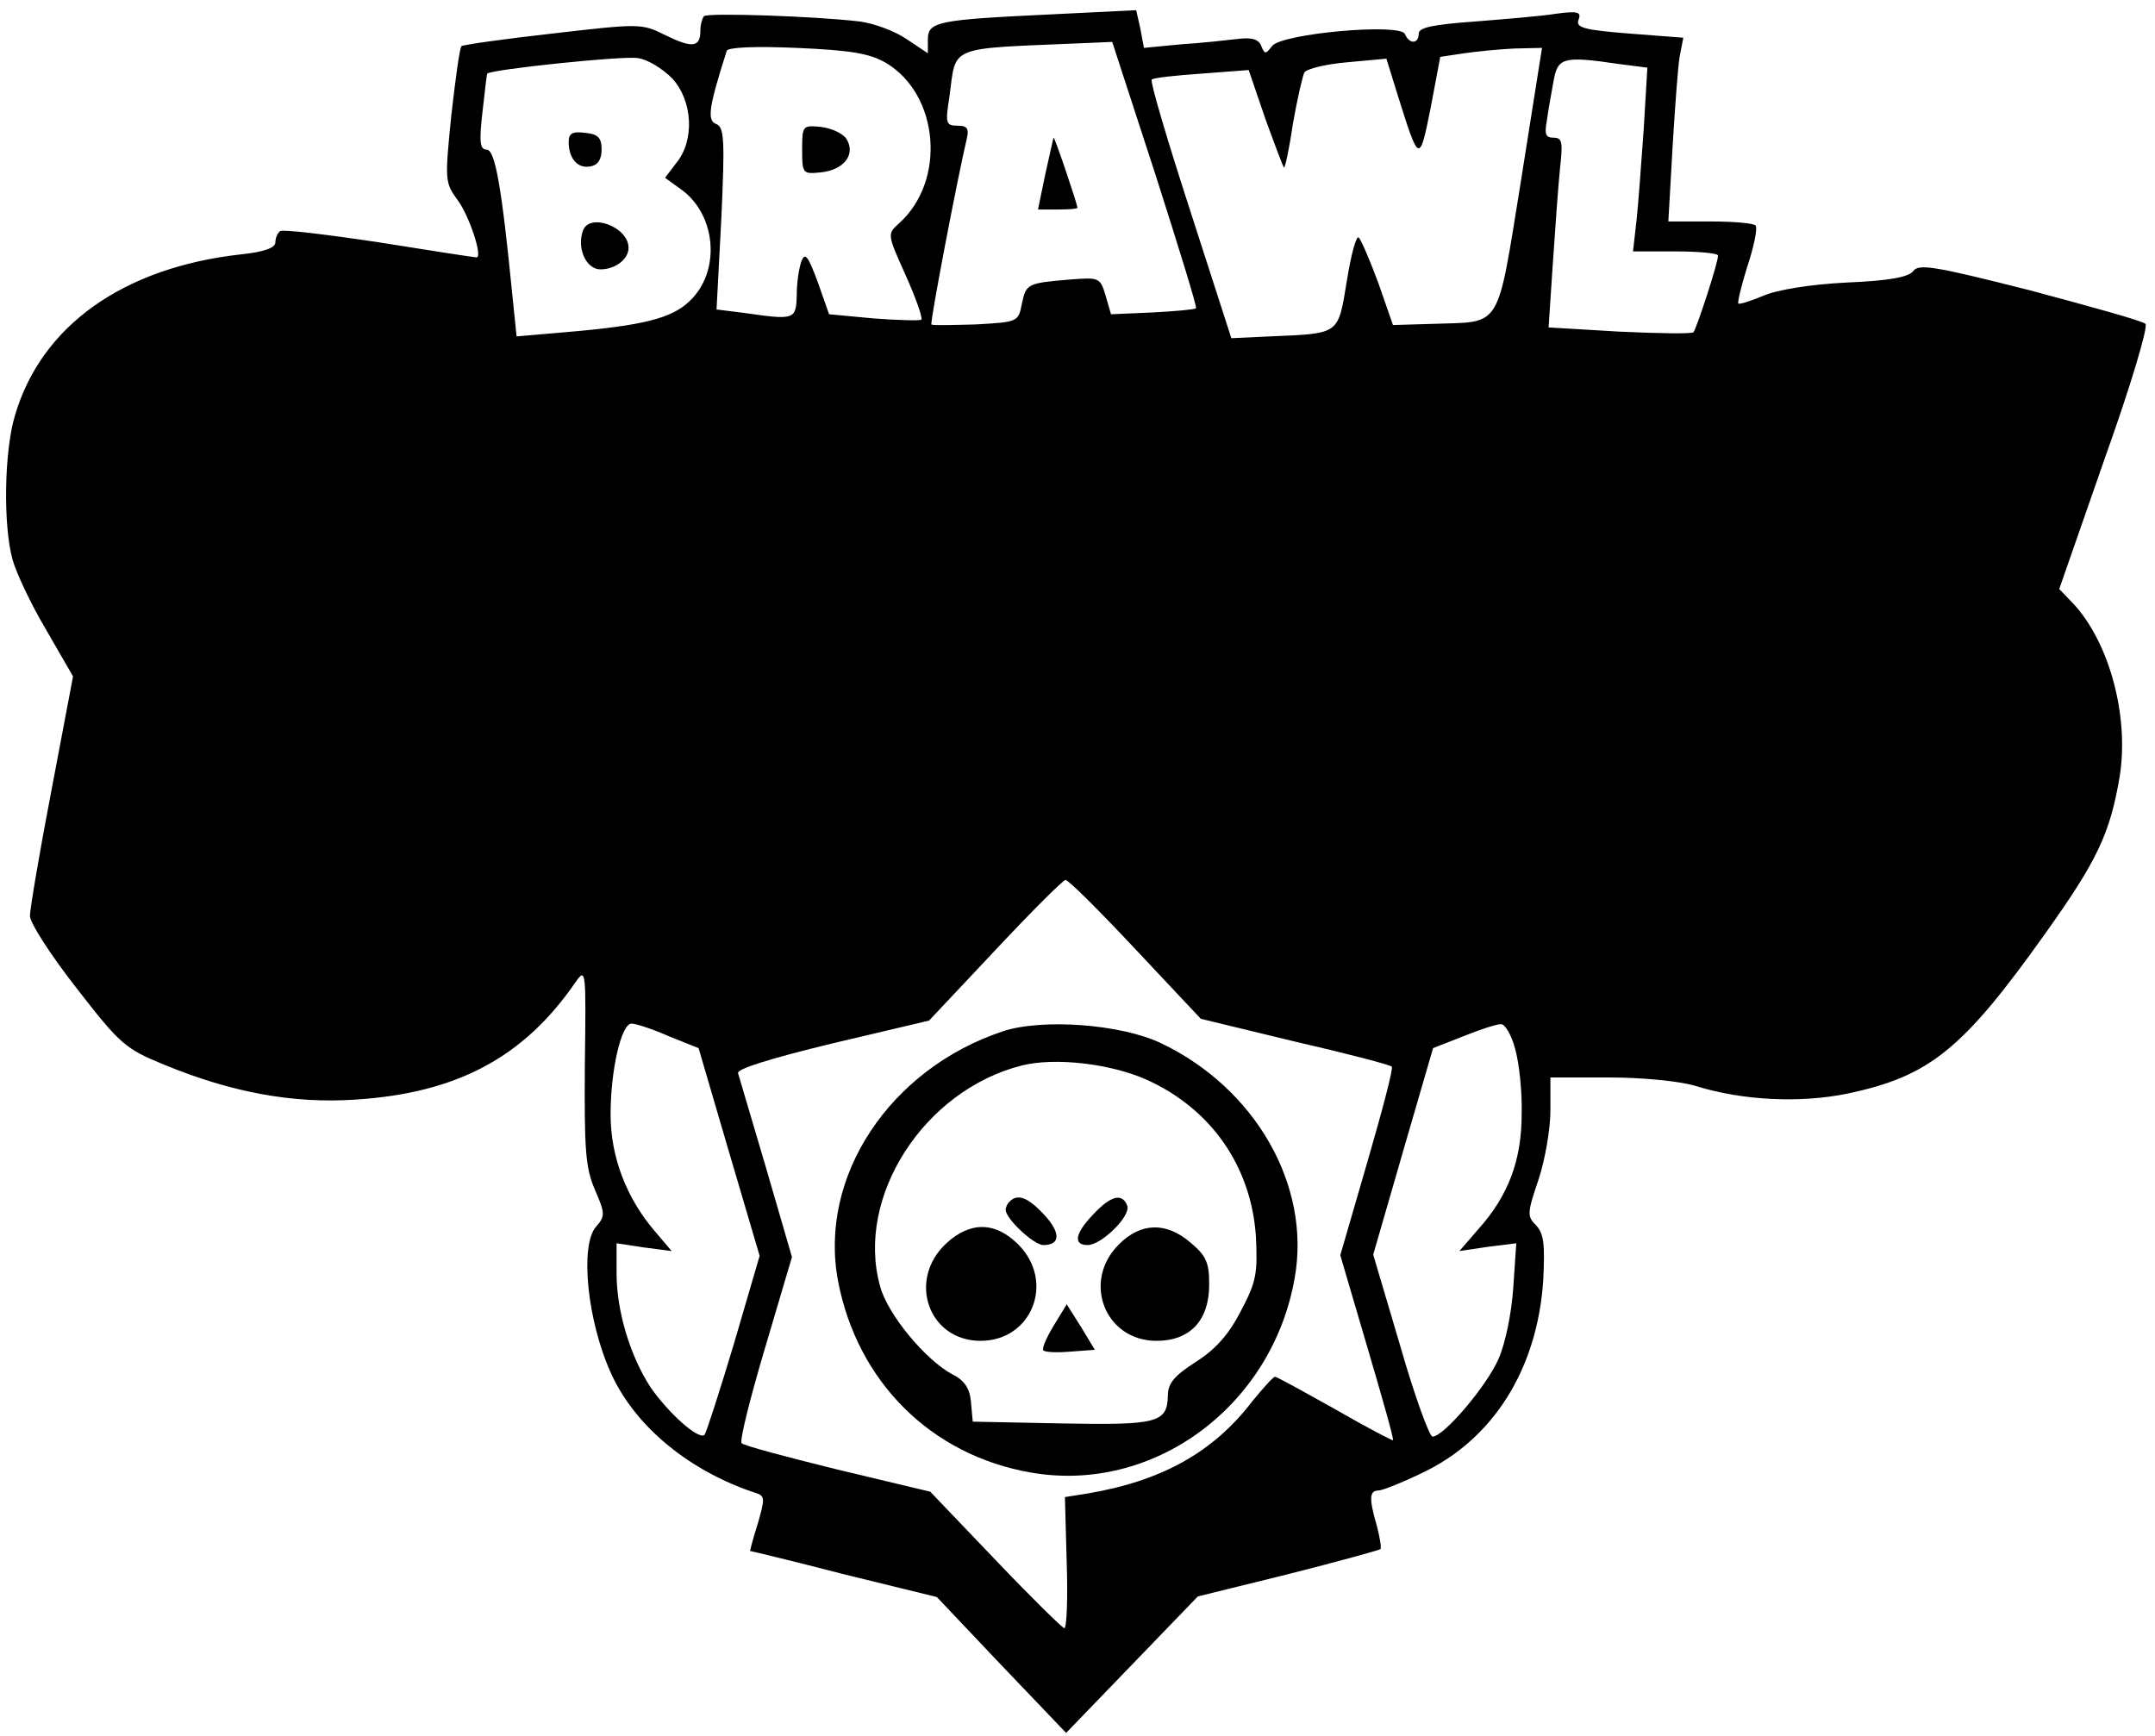 <?xml version="1.0" standalone="no"?>
<!DOCTYPE svg PUBLIC "-//W3C//DTD SVG 20010904//EN"
 "http://www.w3.org/TR/2001/REC-SVG-20010904/DTD/svg10.dtd">
<svg version="1.0" xmlns="http://www.w3.org/2000/svg"
 width="360pt" height="290pt" viewBox="0 0 360 290"
 preserveAspectRatio="xMidYMid meet">

<g transform="translate(0,290) scale(0.1,-0.1)"
fill="#000000" stroke="none">
<path d="M1176 2873 c-3 -4 -6 -14 -6 -24 0 -28 -13 -30 -58 -8 -40 20 -42 20
-189 3 -81 -9 -150 -19 -152 -21 -3 -2 -10 -54 -17 -115 -11 -110 -11 -113 11
-143 19 -26 42 -95 31 -95 -3 0 -75 11 -162 25 -86 13 -161 22 -166 19 -4 -3
-8 -11 -8 -19 0 -9 -19 -16 -58 -20 -196 -22 -333 -119 -377 -269 -18 -59 -20
-184 -4 -241 6 -22 31 -75 56 -117 l45 -78 -36 -190 c-20 -104 -36 -199 -36
-210 0 -12 35 -66 78 -121 73 -94 81 -101 147 -128 112 -46 214 -65 319 -58
169 11 281 70 368 197 17 24 17 18 15 -140 -1 -142 1 -171 17 -208 17 -39 17
-44 2 -61 -28 -31 -15 -160 26 -248 41 -88 131 -161 240 -197 16 -5 16 -9 4
-51 -8 -25 -13 -45 -13 -46 1 0 72 -17 157 -39 l155 -38 108 -114 108 -113
110 114 110 114 150 37 c83 21 152 40 155 42 2 2 -1 20 -6 39 -13 45 -13 59 3
59 6 0 39 13 72 29 119 56 193 173 203 322 3 61 1 78 -12 92 -15 15 -15 20 4
76 11 33 20 85 20 116 l0 55 98 0 c55 0 117 -6 144 -14 80 -25 176 -29 254
-13 138 29 193 74 331 268 87 122 108 167 124 262 16 100 -17 223 -77 288
l-24 25 76 218 c44 123 73 221 68 225 -5 5 -92 29 -193 56 -158 40 -186 45
-195 32 -8 -10 -40 -16 -111 -19 -60 -3 -116 -12 -139 -22 -22 -9 -40 -15 -42
-13 -2 1 5 30 15 62 11 33 17 63 14 68 -2 4 -36 7 -75 7 l-71 0 7 123 c4 67 9
136 12 153 l6 31 -91 7 c-76 6 -89 10 -84 23 5 13 -1 15 -38 10 -24 -4 -86 -9
-136 -13 -69 -5 -93 -10 -93 -20 0 -18 -16 -18 -23 -1 -7 19 -207 1 -222 -20
-11 -14 -12 -14 -18 0 -4 11 -15 15 -39 12 -18 -2 -61 -7 -95 -9 l-62 -6 -6
32 -7 31 -142 -7 c-190 -9 -206 -12 -206 -42 l0 -23 -36 24 c-19 13 -54 26
-77 29 -74 9 -255 15 -261 9z m304 -78 c89 -53 101 -197 22 -268 -20 -18 -20
-18 11 -87 17 -38 29 -72 26 -74 -2 -2 -38 -1 -79 2 l-75 7 -19 54 c-16 43
-21 50 -27 35 -4 -10 -8 -36 -8 -56 -1 -42 -3 -43 -86 -31 l-48 6 8 152 c6
132 5 153 -9 158 -15 6 -12 28 18 122 2 6 46 8 117 5 90 -4 121 -9 149 -25z
m450 -186 c39 -122 70 -222 68 -224 -2 -2 -34 -5 -73 -7 l-69 -3 -9 31 c-9 30
-10 31 -60 27 -71 -6 -73 -7 -80 -41 -6 -30 -7 -30 -77 -34 -40 -1 -73 -2 -74
0 -3 2 44 247 59 310 4 17 1 22 -15 22 -20 0 -21 4 -14 48 12 88 -6 80 226 90
l46 2 72 -221z m611 -10 c-41 -253 -31 -236 -146 -240 l-68 -2 -24 69 c-14 38
-29 73 -33 77 -4 5 -13 -28 -20 -72 -15 -91 -11 -88 -129 -93 l-64 -3 -69 214
c-38 117 -67 215 -64 218 2 3 40 7 83 10 l79 6 28 -82 c16 -44 30 -81 31 -81
2 0 9 33 15 74 7 40 16 79 19 85 4 6 36 14 72 17 l65 6 18 -58 c37 -118 37
-118 56 -24 l16 85 40 6 c21 3 60 7 85 8 l45 1 -35 -221z m-1418 170 c34 -37
38 -103 7 -141 l-19 -25 29 -21 c57 -43 64 -136 12 -185 -30 -29 -78 -41 -208
-52 l-81 -7 -7 68 c-18 183 -29 244 -43 244 -11 0 -13 12 -7 63 4 34 7 63 8
64 6 7 226 30 251 26 17 -2 42 -18 58 -34z m1582 24 l47 -6 -6 -101 c-4 -56
-9 -125 -12 -153 l-6 -53 71 0 c39 0 71 -3 71 -7 0 -13 -36 -122 -41 -128 -3
-3 -59 -2 -124 1 l-118 7 7 106 c4 58 9 130 12 159 5 45 4 52 -11 52 -13 0
-15 6 -11 28 2 15 7 44 11 65 7 41 15 44 110 30z m-808 -1479 l109 -116 157
-38 c87 -20 160 -39 162 -42 3 -2 -16 -74 -41 -160 l-45 -155 45 -153 c25 -85
45 -155 43 -156 -1 -1 -45 22 -97 52 -52 29 -97 54 -100 54 -3 0 -20 -19 -38
-41 -65 -85 -151 -133 -275 -154 l-38 -6 3 -110 c2 -60 0 -109 -4 -109 -3 0
-55 51 -115 114 l-109 114 -155 37 c-85 21 -157 40 -160 44 -4 3 14 75 39 159
l45 152 -43 148 c-24 81 -45 152 -47 159 -3 7 51 24 158 50 l161 38 111 118
c60 64 113 117 117 117 5 0 57 -52 117 -116z m-780 -145 l50 -20 51 -174 51
-173 -43 -147 c-24 -80 -46 -148 -49 -152 -10 -9 -60 36 -90 79 -34 52 -57
127 -57 191 l0 50 46 -7 46 -6 -28 33 c-48 56 -74 125 -74 195 0 75 18 152 35
152 7 0 35 -9 62 -21z m1414 -21 c7 -24 12 -73 11 -109 0 -77 -22 -136 -72
-192 l-32 -37 47 7 48 6 -5 -74 c-3 -43 -13 -93 -25 -120 -20 -45 -91 -129
-110 -129 -5 0 -30 68 -54 152 l-45 152 50 173 50 172 51 20 c27 11 55 20 62
20 7 1 18 -18 24 -41z"/>
<path d="M1340 2650 c0 -40 1 -41 31 -38 39 4 59 30 43 56 -6 9 -25 18 -43 20
-30 3 -31 2 -31 -38z"/>
<path d="M1760 2670 c-1 -3 -7 -31 -14 -62 l-12 -58 33 0 c18 0 33 1 33 3 -1
8 -39 121 -40 117z"/>
<path d="M950 2663 c0 -28 15 -45 36 -41 13 2 19 12 19 28 0 20 -6 26 -27 28
-22 3 -28 -1 -28 -15z"/>
<path d="M974 2515 c-11 -29 5 -65 29 -65 25 0 47 17 47 36 0 35 -65 59 -76
29z"/>
<path d="M1675 1177 c-189 -63 -308 -243 -275 -417 32 -168 155 -291 322 -320
205 -36 404 111 441 326 27 154 -66 316 -223 391 -66 32 -199 42 -265 20z
m241 -81 c108 -49 174 -145 182 -261 3 -62 1 -76 -25 -125 -20 -39 -42 -64
-75 -85 -36 -23 -47 -36 -47 -56 -1 -46 -17 -50 -177 -47 l-149 3 -3 33 c-2
23 -11 36 -31 46 -45 24 -109 101 -121 148 -41 149 74 327 237 368 56 14 149
3 209 -24z"/>
<path d="M1687 893 c-4 -3 -7 -10 -7 -14 0 -15 47 -59 63 -59 29 0 29 21 1 51
-27 29 -44 35 -57 22z"/>
<path d="M1827 872 c-31 -32 -35 -52 -10 -52 23 0 73 49 66 66 -8 21 -27 17
-56 -14z"/>
<path d="M1581 823 c-66 -61 -30 -163 57 -163 86 0 125 99 63 161 -38 38 -80
39 -120 2z"/>
<path d="M1869 821 c-62 -62 -23 -161 63 -161 56 0 88 34 88 94 0 37 -5 48
-31 70 -41 35 -83 34 -120 -3z"/>
<path d="M1760 685 c-12 -20 -20 -38 -17 -41 3 -3 23 -4 45 -2 l41 3 -23 38
-24 38 -22 -36z"/>
</g>
</svg>
